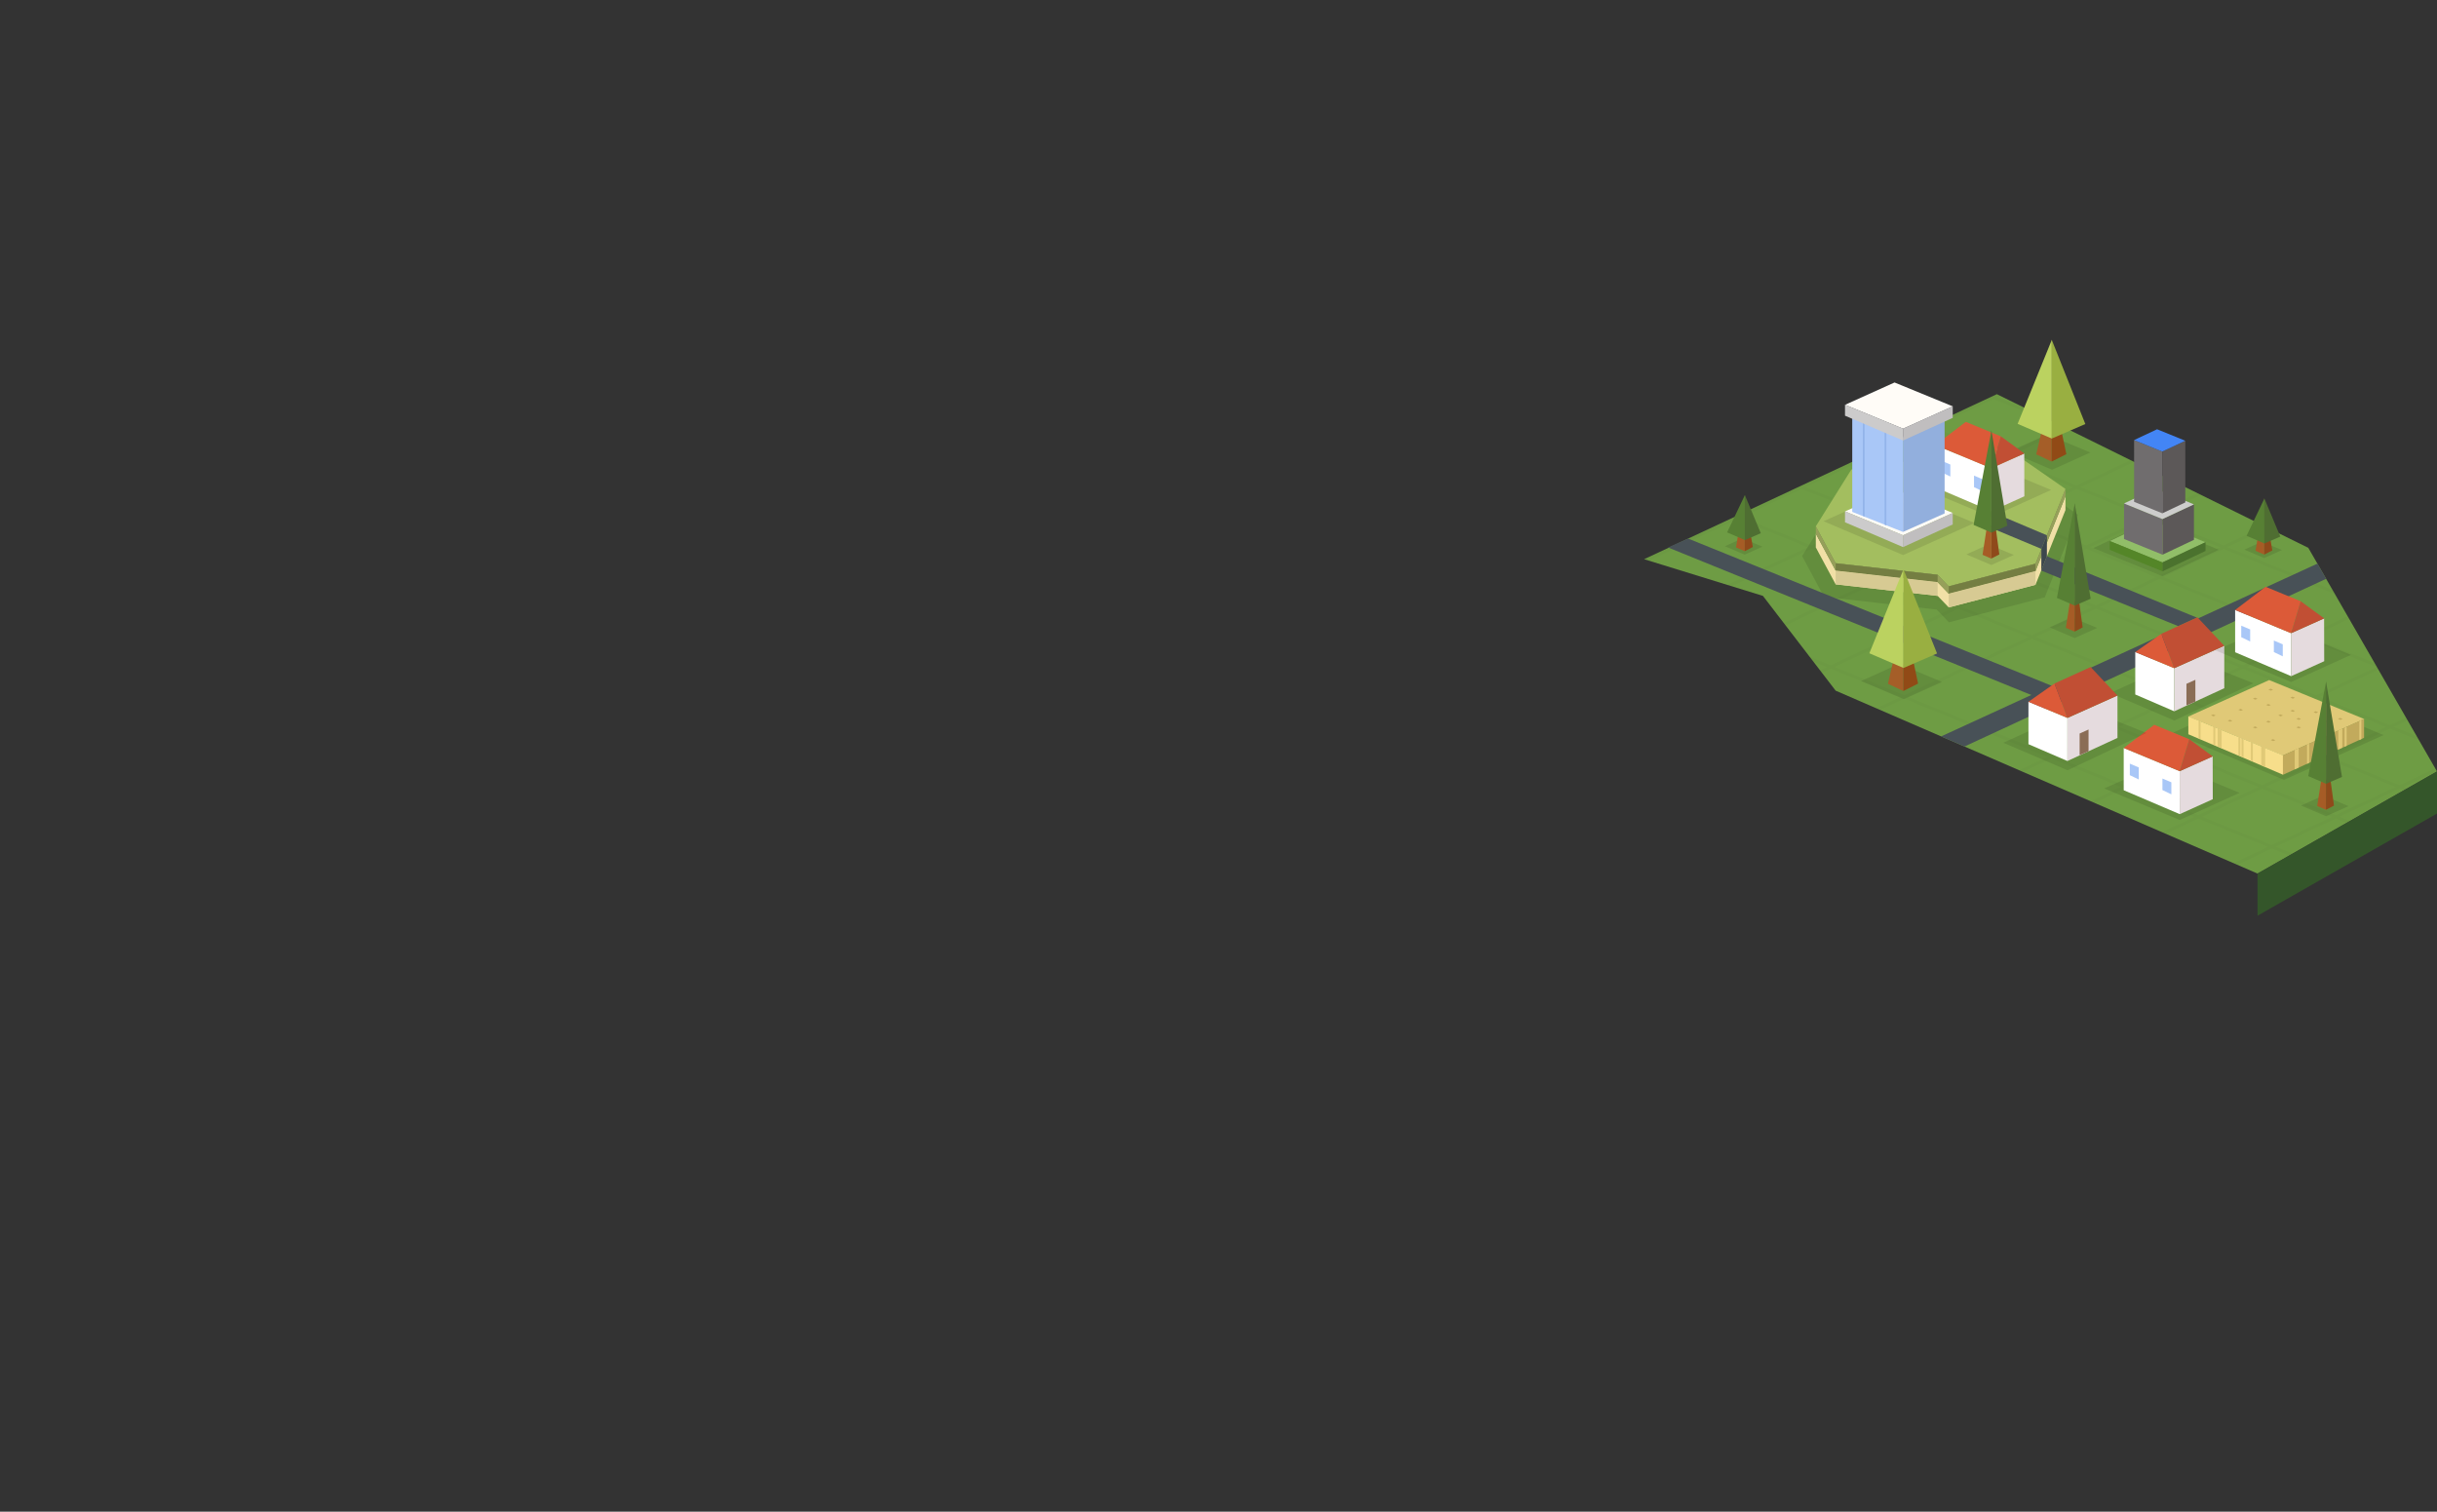 <svg xmlns="http://www.w3.org/2000/svg" xmlns:xlink="http://www.w3.org/1999/xlink" width="819" height="508"><rect width="100%" height="100%" fill="#333333" stroke="none"/><polygon fill="#6E9C44" points="552.537,187.917 592.467,200.247 616.907,232.097 758.68,293.564 819,259.242 775.75,184.102 671.081,132.461"/><polygon fill="#34562A" points="758.68,293.564 758.68,307.721 819,273.398 819,259.242"/><defs><polygon id="a" points="552.537,187.917 592.467,200.247 616.907,232.097 758.68,293.564 819,259.242 775.75,184.102 671.081,132.461"/></defs><clipPath id="b"><use xlink:href="#a" overflow="visible"/></clipPath><g opacity=".02" clip-path="url(#b)"><defs><polygon id="c" opacity=".02" points="76.235,426.574 10.699,292.314 274.363,87.656 300.363,74.311 530.492,57 785.75,184.102 829,259.242 577.897,402.119 559.696,402.119 375.696,475.613 301.696,493.844"/></defs><clipPath id="d"><use xlink:href="#c" overflow="visible"/></clipPath><g clip-path="url(#d)" stroke="#000" stroke-linejoin="bevel" stroke-miterlimit="10" fill="none"><line x1="-895.405" y1="22.525" x2="263.897" y2="495"/><line x1="-849.227" y1="22.525" x2="310.075" y2="495"/><line x1="-803.048" y1="22.525" x2="356.253" y2="495"/><line x1="-756.87" y1="22.525" x2="402.432" y2="495"/><line x1="-710.692" y1="22.525" x2="448.609" y2="495"/><line x1="-664.514" y1="22.525" x2="494.787" y2="495"/><line x1="-618.335" y1="22.525" x2="540.965" y2="495"/><line x1="-572.157" y1="22.525" x2="587.143" y2="495"/><line x1="-525.979" y1="22.525" x2="633.32" y2="495"/><line x1="-479.801" y1="22.525" x2="679.498" y2="495"/><line x1="-433.623" y1="22.525" x2="725.676" y2="495"/><line x1="-387.444" y1="22.525" x2="771.854" y2="495"/><line x1="-341.266" y1="22.525" x2="818.031" y2="495"/><line x1="-295.088" y1="22.525" x2="864.209" y2="495"/><line x1="-248.91" y1="22.525" x2="910.387" y2="495"/><line x1="-202.731" y1="22.525" x2="956.564" y2="495"/><line x1="-156.553" y1="22.525" x2="1002.742" y2="495"/><line x1="-110.375" y1="22.525" x2="1048.92" y2="495"/><line x1="-64.197" y1="22.525" x2="1095.098" y2="495"/><line x1="-18.019" y1="22.525" x2="1141.275" y2="495"/><line x1="28.16" y1="22.525" x2="1187.453" y2="495"/><line x1="74.338" y1="22.525" x2="1233.631" y2="495"/><line x1="120.516" y1="22.525" x2="1279.809" y2="495"/><line x1="166.694" y1="22.525" x2="1325.986" y2="495"/><line x1="212.873" y1="22.525" x2="1372.164" y2="495"/><line x1="259.051" y1="22.525" x2="1418.342" y2="495"/><line x1="305.229" y1="22.525" x2="1464.52" y2="495"/><line x1="351.407" y1="22.525" x2="1510.697" y2="495"/><line x1="397.585" y1="22.525" x2="1556.875" y2="495"/><line x1="443.764" y1="22.525" x2="1603.053" y2="495"/><line x1="351.407" y1="23.005" x2="-655.94" y2="495.479"/><line x1="397.585" y1="23.005" x2="-609.762" y2="495.479"/><line x1="443.764" y1="23.005" x2="-563.584" y2="495.479"/><line x1="489.941" y1="23.005" x2="-517.406" y2="495.479"/><line x1="536.119" y1="23.005" x2="-471.228" y2="495.479"/><line x1="582.297" y1="23.005" x2="-425.049" y2="495.479"/><line x1="628.475" y1="23.005" x2="-378.871" y2="495.479"/><line x1="674.652" y1="23.005" x2="-332.693" y2="495.479"/><line x1="720.83" y1="23.005" x2="-286.515" y2="495.479"/><line x1="767.008" y1="23.005" x2="-240.336" y2="495.479"/><line x1="813.186" y1="23.005" x2="-194.158" y2="495.479"/><line x1="859.363" y1="23.005" x2="-147.98" y2="495.479"/><line x1="905.541" y1="23.005" x2="-101.802" y2="495.479"/><line x1="951.719" y1="23.005" x2="-55.624" y2="495.479"/><line x1="997.896" y1="23.005" x2="-9.445" y2="495.479"/><line x1="1044.074" y1="23.005" x2="36.733" y2="495.479"/><line x1="1090.252" y1="23.005" x2="82.911" y2="495.479"/><line x1="1136.43" y1="23.005" x2="129.089" y2="495.479"/><line x1="1182.607" y1="23.005" x2="175.268" y2="495.479"/><line x1="1228.785" y1="23.005" x2="221.446" y2="495.479"/><line x1="1274.963" y1="23.005" x2="267.624" y2="495.479"/><line x1="1321.141" y1="23.005" x2="313.802" y2="495.479"/><line x1="1367.318" y1="23.005" x2="359.98" y2="495.479"/></g></g><polygon opacity=".1" points="675.29,151.76 689.633,157.857 702.509,152.065 687.976,146.027"/><polygon fill="#A55E28" points="684.314,152.682 689.501,155.11 689.501,145.727 686.377,143.807"/><polygon fill="#914A16" points="689.501,155.11 694.439,152.62 692.814,144.932 689.501,146.247"/><polygon fill="#BBD260" points="689.562,147.38 678.064,142.432 689.562,114.18"/><polygon fill="#99AF41" points="689.521,147.38 700.814,142.495 689.521,114.18"/><polygon opacity=".1" points="726.686,193.63 745.69,184.742 722.427,175.28 703.498,184.187"/><polygon fill="#91BE68" points="726.704,189.014 741.204,182.233 723.454,175.014 709.013,181.809"/><polygon fill="#548628" points="709.013,183.435 709.013,184.768 726.764,192 726.763,189.028 709.013,181.809"/><path fill="#A4B5B7" d="M709.013 182.809"/><polygon fill="#4B722E" points="726.764,192 741.205,185.151 741.205,182.192 726.764,188.987"/><polygon fill="#706D6E" points="713.816,181.131 726.764,186.405 726.763,174.433 713.828,169.173"/><path fill="#A4B5B7" d="M709.013 177.214"/><polygon fill="#5C5858" points="726.764,186.405 737.32,181.406 737.32,169.49 726.764,174.392"/><polygon fill="#CDCDCC" points="726.733,174.442 737.32,169.49 724.359,164.22 713.816,169.181"/><polygon fill="#706D6E" points="717.202,168.637 726.684,172.5 726.684,151.732 717.211,147.88"/><path fill="#A4B5B7" d="M713.685 165.77"/><polygon fill="#5C5858" points="726.684,172.5 734.414,168.839 734.414,148.113 726.684,151.703"/><polygon fill="#4385F5" points="726.662,151.739 734.414,148.113 724.923,144.254 717.202,147.887"/><polygon opacity=".1" points="654.97,209.13 650.856,204.846 612.994,200.563 605.627,186.856 618.819,165.783 675.872,157.388 698.316,172.979 687.181,200.735"/><polygon fill="#A3BE5F" points="654.904,197.029 651.183,193.151 616.907,189.274 610.239,176.868 622.18,157.792 673.825,150.192 694.14,164.305 684.061,189.43"/><polygon fill="#F1E0A6" points="694.14,171.4 684.061,196.525 654.904,204.124 651.183,200.247 616.907,196.369 610.239,183.963 610.239,179.349 616.907,191.756 651.183,195.633 654.904,199.51 684.061,191.911 694.14,166.787"/><polygon fill="#969F5A" points="610.239,179.349 616.907,191.756 651.183,195.633 654.904,199.51 684.061,191.911 694.14,166.787 694.14,164.305 684.061,189.43 654.904,197.029 651.183,193.151 616.907,189.274 610.239,176.868"/><polygon fill="#747E42" points="616.907,191.756 616.907,189.274 651.183,193.151 651.183,195.633"/><polygon fill="#747E42" points="654.904,197.029 654.904,199.51 684.061,191.911 684.061,189.43"/><polygon fill="#D7CA93" points="616.907,191.756 616.907,196.369 651.183,200.247 651.183,195.633"/><polygon fill="#D7CA93" points="654.904,204.124 654.904,199.51 684.061,191.911 684.061,196.525"/><polygon opacity=".1" points="643.812,163.148 669.208,173.759 689.322,164.643 664.197,154.21"/><polygon fill="#fff" points="650.394,163.759 650.394,149.562 669.227,157.351 669.227,171.801"/><polygon fill="#E5DBDE" points="680.294,152.393 669.21,157.351 669.227,171.801 680.326,166.779"/><polygon fill="#DC5A38" points="650.394,149.557 660.644,141.766 672.435,146.634 669.194,157.36"/><polygon fill="#C14F34" points="680.31,152.393 672.435,146.634 669.227,157.351"/><polygon fill="#A9C7F7" points="663.405,163.705 666.405,165.142 666.405,161.101 663.405,159.83"/><polygon fill="#A9C7F7" points="652.447,158.705 655.447,160.142 655.447,156.101 652.447,154.83"/><polygon fill="#485157" points="668.343,177.058 686.057,184.455 687.903,179.878 674.265,174.119"/><polygon fill="#485157" points="686.019,191.756 732.042,210.417 738.323,207.559 687.903,186.94"/><polygon fill="#3D474D" points="686.057,184.455 686.019,191.756 687.903,186.94 687.903,179.878"/><polygon opacity=".1" points="612.844,175.165 639.572,186.528 663.566,175.735 636.482,164.485"/><polygon fill="#FFFCF7" points="620.066,171.854 639.549,179.891 656.27,172.375 636.697,164.348"/><polygon fill="#CCCBCB" points="639.549,183.849 620.049,175.515 620.049,171.827 639.549,179.849"/><polygon fill="#C0BEBF" points="656.254,172.348 639.533,179.863 639.533,183.863 656.254,176.243"/><polygon fill="#92AFDD" points="653.524,138.756 639.533,147.048 639.533,178.751 653.524,172.543"/><polygon fill="#A9C7F7" points="639.533,178.751 622.482,172.023 622.482,137.54 639.58,146.68"/><polygon fill="#93B4EA" points="626.045,173.348 626.045,140.982 626.635,141.528 626.635,173.626"/><polygon fill="#93B4EA" points="633.352,176.307 633.352,144.332 633.941,144.878 633.941,176.585"/><polygon fill="#FFFCF7" points="620.066,136.035 639.549,144.071 656.27,136.556 636.697,128.529"/><polygon fill="#CCCBCB" points="639.549,148.029 620.049,139.695 620.049,136.008 639.549,144.029"/><polygon fill="#C0BEBF" points="656.254,136.528 639.533,144.044 639.533,148.044 656.254,140.424"/><polygon opacity=".1" points="660.834,186.302 669.24,189.876 676.787,186.481 668.27,182.943"/><polygon fill="#A65C26" points="666.267,186.448 669.208,187.715 669.208,176.894 667.737,176.992"/><polygon fill="#8F4A1B" points="669.208,187.715 671.913,186.306 670.561,176.367 669.208,177.732"/><polygon fill="#578034" points="669.269,178.985 663.264,176.395 669.269,144.564"/><polygon fill="#4F6E32" points="669.229,178.985 674.598,176.668 669.229,144.564"/><polygon opacity=".1" points="688.838,210.838 697.244,214.412 704.791,211.017 696.273,207.479"/><polygon fill="#A65C26" points="694.271,210.983 697.212,212.251 697.212,201.429 695.741,201.527"/><polygon fill="#8F4A1B" points="697.212,212.251 699.917,210.842 698.564,200.902 697.212,202.268"/><polygon fill="#578034" points="697.272,203.521 691.268,200.93 697.272,169.1"/><polygon fill="#4F6E32" points="697.232,203.521 702.602,201.204 697.232,169.1"/><polyline fill="#485157" points="652.354,247.465 778.806,189.405 781.74,194.509 660.195,250.865"/><polygon opacity=".1" points="757.301,229.609 730.734,242.135 709.14,232.903 735.47,220.904"/><polygon fill="#fff" points="717.595,233.381 717.595,219.11 730.698,224.542 730.698,239.03"/><polygon fill="#E5DBDE" points="747.512,217.031 730.698,224.552 730.698,239.03 747.512,231.271"/><polygon fill="#DC5A38" points="717.595,219.13 726.345,212.987 730.699,224.547"/><polygon fill="#8A6D56" points="737.797,235.754 734.797,237.049 734.797,229.795 737.797,228.441"/><polyline fill="#C14F34" points="730.699,224.547 747.512,217.026 738.492,207.456 726.345,212.987 730.699,224.547"/><polygon opacity=".1" points="730.272,246.222 767.566,262.078 801.046,247.018 763.256,231.32"/><polygon fill="#E0C977" points="735.461,240.777 767.243,253.887 794.519,241.626 762.591,228.533"/><polygon fill="#C2AA5C" points="743.052,240.387 743.89,240.733 744.609,240.41 743.766,240.064"/><polygon fill="#F7DE8B" points="767.243,260.342 735.434,246.749 735.434,240.733 767.243,253.817"/><polygon fill="#C2AA5C" points="794.492,241.582 767.216,253.842 767.216,260.367 794.492,247.936"/><g fill="#E0C977"><polygon points="771.183,258.556 772.518,257.946 772.518,251.453 771.183,252.05"/><polygon points="785.833,251.879 787.169,251.27 787.169,244.858 785.833,245.455"/><polygon points="775.334,256.703 776.002,256.362 776.002,249.898 775.334,250.197"/><polygon points="778.471,255.281 779.138,254.941 779.138,248.477 778.471,248.775"/><polygon points="779.537,254.768 780.203,254.428 780.203,247.963 779.537,248.262"/><polygon points="792.911,248.714 793.578,248.374 793.578,242.012 792.911,242.311"/><polygon points="787.958,250.974 788.626,250.634 788.626,244.272 787.958,244.571"/></g><g fill="#E0C977"><polygon points="761.272,257.752 759.938,257.144 759.938,250.65 761.272,251.247"/><polygon points="746.622,251.381 745.286,250.771 745.286,244.858 746.622,245.455"/><polygon points="757.122,255.9 756.455,255.56 756.455,249.385 757.122,249.684"/><polygon points="753.986,254.648 753.317,254.309 753.317,248.12 753.986,248.418"/><polygon points="752.92,254.135 752.252,253.795 752.252,247.674 752.92,247.973"/><polygon points="739.546,248.477 738.878,248.137 738.878,242.198 739.546,242.497"/><polygon points="744.498,250.512 743.83,250.172 743.83,244.123 744.498,244.421"/></g><polygon fill="#C2AA5C" points="748.668,242.187 749.507,242.532 750.226,242.209 749.384,241.863"/><polygon fill="#C2AA5C" points="752.252,238.536 753.091,238.882 753.809,238.559 752.968,238.213"/><polygon fill="#C2AA5C" points="762.35,231.753 763.188,232.099 763.907,231.776 763.064,231.43"/><polygon fill="#C2AA5C" points="777.503,239.328 778.341,239.673 779.061,239.35 778.219,239.004"/><polygon fill="#C2AA5C" points="771.741,241.537 772.562,241.919 773.297,241.627 772.47,241.245"/><polygon fill="#C2AA5C" points="769.721,238.871 770.561,239.216 771.278,238.893 770.437,238.547"/><polygon fill="#C2AA5C" points="761.571,236.896 762.409,237.242 763.129,236.918 762.287,236.573"/><polygon fill="#C2AA5C" points="761.571,242.521 762.409,242.867 763.129,242.543 762.287,242.198"/><polygon fill="#C2AA5C" points="771.74,244.439 772.577,244.784 773.298,244.461 772.455,244.115"/><polygon fill="#C2AA5C" points="763.129,248.703 763.967,249.048 764.687,248.725 763.845,248.379"/><polygon fill="#C2AA5C" points="765.658,240.387 766.496,240.733 767.216,240.41 766.374,240.064"/><polygon fill="#C2AA5C" points="785.723,241.571 786.562,241.917 787.279,241.593 786.438,241.248"/><polygon fill="#C2AA5C" points="781.282,242.521 782.119,242.867 782.84,242.543 781.996,242.198"/><polygon fill="#C2AA5C" points="769.721,234.448 770.561,234.793 771.278,234.47 770.437,234.125"/><polygon fill="#C2AA5C" points="757.122,234.782 757.96,235.127 758.68,234.804 757.837,234.459"/><polygon fill="#C2AA5C" points="757.122,244.439 757.96,244.784 758.68,244.461 757.837,244.115"/><polygon opacity=".1" points="744.578,218.572 769.975,229.183 790.089,220.067 764.964,209.634"/><polygon fill="#fff" points="751.16,219.183 751.16,204.986 769.993,212.775 769.993,227.225"/><polygon fill="#E5DBDE" points="781.061,207.817 769.977,212.775 769.993,227.225 781.093,222.203"/><polygon fill="#DC5A38" points="751.16,204.98 761.41,197.189 773.201,202.058 769.961,212.784"/><polygon fill="#C14F34" points="781.076,207.817 773.201,202.058 769.993,212.775"/><polygon fill="#A9C7F7" points="764.172,219.129 767.172,220.565 767.172,216.524 764.172,215.254"/><polygon fill="#A9C7F7" points="753.214,214.129 756.214,215.565 756.214,211.524 753.214,210.254"/><polygon opacity=".1" points="707.133,264.941 732.529,275.553 752.644,266.436 727.519,256.004"/><polygon fill="#fff" points="713.715,265.553 713.715,251.355 732.548,259.145 732.548,273.594"/><polygon fill="#E5DBDE" points="743.615,254.186 732.531,259.145 732.548,273.594 743.647,268.572"/><polygon fill="#DC5A38" points="713.715,251.35 723.965,243.559 735.756,248.427 732.516,259.152"/><polygon fill="#C14F34" points="743.631,254.186 735.756,248.427 732.548,259.145"/><polygon fill="#A9C7F7" points="726.727,265.498 729.727,266.935 729.727,262.894 726.727,261.623"/><polygon fill="#A9C7F7" points="715.769,260.498 718.769,261.935 718.769,257.894 715.769,256.623"/><polygon opacity=".1" points="773.306,270.717 781.712,274.291 789.259,270.896 780.741,267.357"/><polygon fill="#A65C26" points="778.738,270.861 781.68,272.129 781.68,261.309 780.209,261.406"/><polygon fill="#8F4A1B" points="781.68,272.129 784.385,270.721 783.032,260.781 781.68,262.146"/><polygon fill="#578034" points="781.74,263.4 775.735,260.809 781.74,228.979"/><polygon fill="#4F6E32" points="781.7,263.4 787.069,261.083 781.7,228.979"/><polygon opacity=".1" points="754.258,184.7 760.917,187.531 766.896,184.841 760.147,182.038"/><polygon fill="#A65C26" points="758.01,185.103 760.951,186.37 760.951,179.526 758.947,179.526"/><polygon fill="#8F4A1B" points="760.951,186.37 763.656,184.961 762.822,180.107 760.951,179.941"/><polygon fill="#578034" points="761.012,182.64 755.008,180.049 761.012,167.482"/><polygon fill="#4F6E32" points="760.972,182.64 766.341,180.323 760.972,167.482"/><polygon opacity=".1" points="579.671,183.56 586.33,186.391 592.309,183.701 585.561,180.898"/><polygon fill="#A65C26" points="583.423,183.962 586.364,185.23 586.364,178.386 584.36,178.386"/><polygon fill="#8F4A1B" points="586.364,185.23 589.069,183.821 588.235,178.967 586.364,178.801"/><polygon fill="#578034" points="586.425,181.5 580.421,178.909 586.425,166.342"/><polygon fill="#4F6E32" points="586.385,181.5 591.754,179.183 586.385,166.342"/><polygon fill="#485157" points="560.565,183.97 683.444,233.873 690.497,230.853 567.296,180.973"/><polygon opacity=".1" points="625.457,228.859 639.8,234.956 652.676,229.164 638.143,223.126"/><polygon fill="#A55E28" points="634.481,229.781 639.668,232.209 639.668,222.826 636.544,220.906"/><polygon fill="#914A16" points="639.668,232.209 644.606,229.719 642.981,222.031 639.668,223.346"/><polygon fill="#BBD260" points="639.729,224.479 628.231,219.531 639.729,191.279"/><polygon fill="#99AF41" points="639.688,224.479 650.981,219.594 639.688,191.279"/><polygon opacity=".1" points="721.403,246.314 694.837,258.84 673.242,249.607 699.572,237.609"/><polygon fill="#fff" points="681.697,250.085 681.697,235.814 694.801,241.247 694.801,255.734"/><polygon fill="#E5DBDE" points="711.614,233.736 694.801,241.257 694.801,255.734 711.614,247.976"/><polygon fill="#DC5A38" points="681.697,235.835 690.447,229.691 694.802,241.251"/><polygon fill="#8A6D56" points="701.899,252.459 698.899,253.754 698.899,246.5 701.899,245.146"/><polyline fill="#C14F34" points="694.802,241.251 711.614,233.73 702.595,224.161 690.447,229.691 694.802,241.251"/></svg>